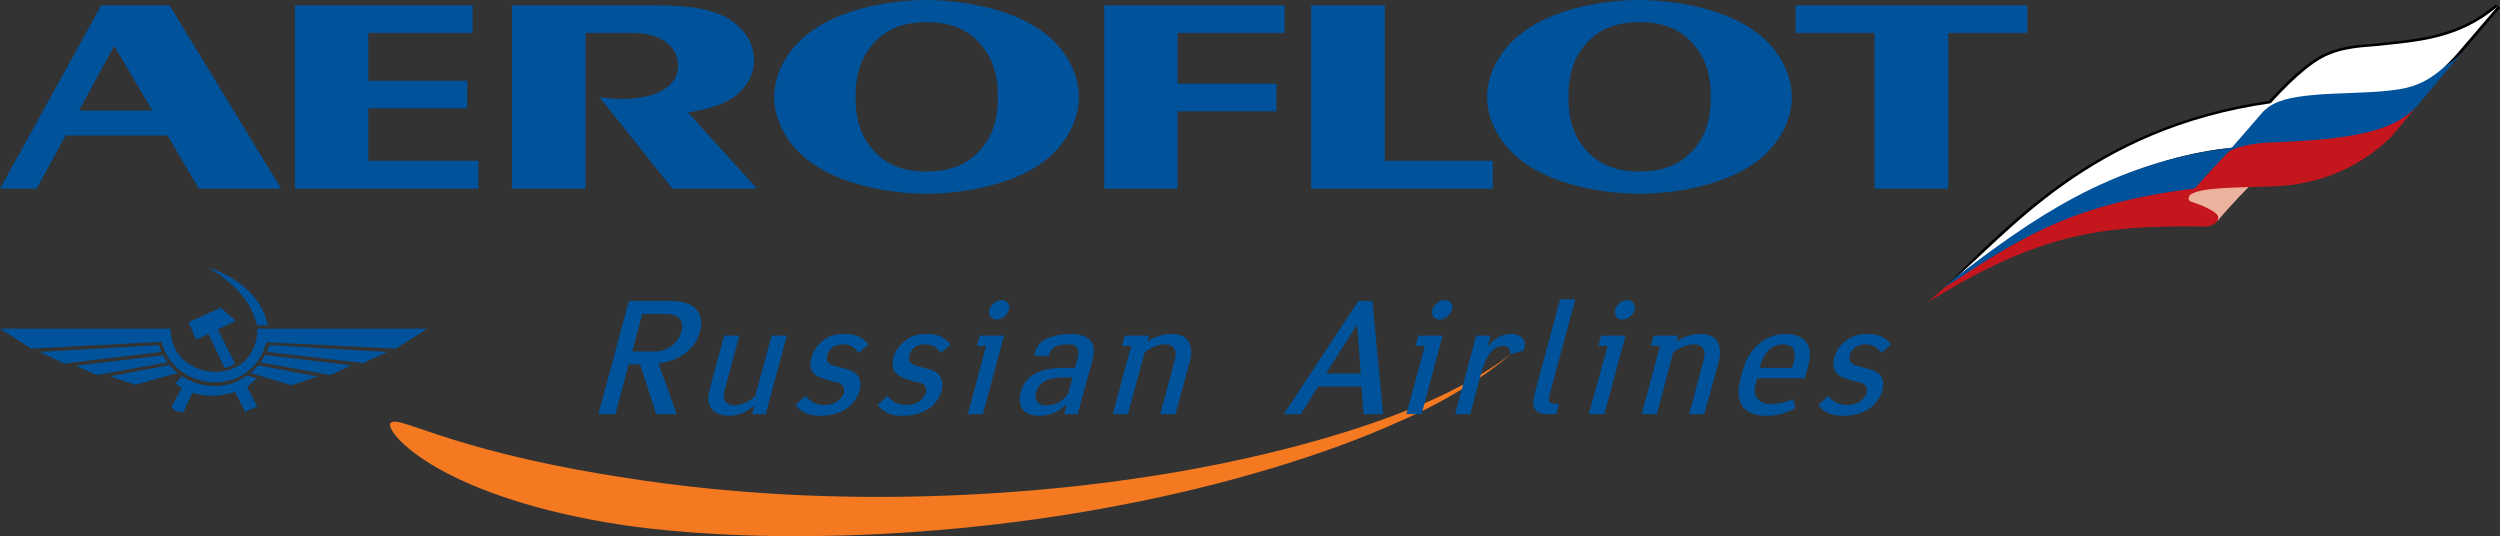 <?xml version="1.0" encoding="UTF-8" standalone="no"?>
<svg
   xmlns:dc="http://purl.org/dc/elements/1.1/"
   xmlns:cc="http://creativecommons.org/ns#"
   xmlns:rdf="http://www.w3.org/1999/02/22-rdf-syntax-ns#"
   xmlns:svg="http://www.w3.org/2000/svg"
   xmlns="http://www.w3.org/2000/svg"
   xmlns:sodipodi="http://sodipodi.sourceforge.net/DTD/sodipodi-0.dtd"
   xmlns:inkscape="http://www.inkscape.org/namespaces/inkscape"
   inkscape:version="1.0 (4035a4fb49, 2020-05-01)"
   height="79.719"
   width="371.706"
   sodipodi:docname="aeroflot-logo@logotyp.us.svg"
   id="svg1865"
   version="1.1"
   viewBox="0 0 371.706 79.719"
   stroke-miterlimit="1.414"
   stroke-linejoin="round"
   fill-rule="evenodd"
   clip-rule="evenodd">
  <rect x="0" y="0" width="371.706" height="79.719" fill="#333333" stroke="none"/>
  <defs
     id="defs1869" />
  <sodipodi:namedview
     inkscape:current-layer="svg1865"
     inkscape:window-maximized="1"
     inkscape:window-y="-8"
     inkscape:window-x="-8"
     inkscape:cy="33.274"
     inkscape:cx="200"
     inkscape:zoom="1.8732143"
     fit-margin-bottom="0"
     fit-margin-right="0"
     fit-margin-left="0"
     fit-margin-top="0"
     showgrid="false"
     id="namedview1867"
     inkscape:window-height="1027"
     inkscape:window-width="1920"
     inkscape:pageshadow="2"
     inkscape:pageopacity="0"
     guidetolerance="10"
     gridtolerance="10"
     objecttolerance="10"
     borderopacity="1"
     bordercolor="#666666"
     pagecolor="#ffffff" />
  <linearGradient
     y2="0"
     y1="0"
     x2="1"
     x1="0"
     gradientUnits="userSpaceOnUse"
     gradientTransform="matrix(15.186,12.234,-14.162,13.119,-2440.137,2351.817)"
     id="a">
    <stop
       id="stop1747"
       stop-color="#c4161c"
       offset="0" />
    <stop
       id="stop1749"
       stop-color="#c4161c"
       offset=".01" />
    <stop
       id="stop1751"
       stop-color="#c93627"
       offset=".3" />
    <stop
       id="stop1753"
       stop-color="#ebb39e"
       offset=".5" />
    <stop
       id="stop1755"
       stop-color="#c93627"
       offset=".72" />
    <stop
       id="stop1757"
       stop-color="#c4161c"
       offset="1" />
  </linearGradient>
  <linearGradient
     y2="0"
     y1="0"
     x2="1"
     x1="0"
     gradientUnits="userSpaceOnUse"
     gradientTransform="matrix(9.16,7.379,-8.542,7.913,-1323.786,1322.271)"
     id="b">
    <stop
       id="stop1760"
       stop-color="#00529b"
       offset="0" />
    <stop
       id="stop1762"
       stop-color="#00529b"
       offset=".11" />
    <stop
       id="stop1764"
       stop-color="#778ec1"
       offset=".5" />
    <stop
       id="stop1766"
       stop-color="#728abf"
       offset=".52" />
    <stop
       id="stop1768"
       stop-color="#3c69aa"
       offset=".73" />
    <stop
       id="stop1770"
       stop-color="#00589f"
       offset=".88" />
    <stop
       id="stop1772"
       stop-color="#00529b"
       offset=".96" />
    <stop
       id="stop1774"
       stop-color="#00529b"
       offset="1" />
  </linearGradient>
  <linearGradient
     y2="0"
     y1="0"
     x2="1"
     x1="0"
     gradientUnits="userSpaceOnUse"
     gradientTransform="matrix(5.425,2.928,-3.389,4.686,-426.543,789.441)"
     id="c">
    <stop
       id="stop1777"
       stop-color="#c4161c"
       offset="0" />
    <stop
       id="stop1779"
       stop-color="#c4161c"
       offset=".01" />
    <stop
       id="stop1781"
       stop-color="#c93627"
       offset=".49" />
    <stop
       id="stop1783"
       stop-color="#ebb39e"
       offset="1" />
  </linearGradient>
  <linearGradient
     y2="0"
     y1="0"
     x2="1"
     x1="0"
     gradientUnits="userSpaceOnUse"
     gradientTransform="matrix(15.97,10.831,-12.537,13.796,-1593.685,1892.699)"
     id="d">
    <stop
       id="stop1786"
       stop-color="#fff"
       offset="0" />
    <stop
       id="stop1788"
       stop-color="#fff"
       offset=".3" />
    <stop
       id="stop1790"
       stop-color="#d4d9ec"
       offset=".51" />
    <stop
       id="stop1792"
       stop-color="#fff"
       offset=".7" />
    <stop
       id="stop1794"
       stop-color="#fff"
       offset="1" />
  </linearGradient>
  <path
     id="path1797"
     fill="#00529b"
     d="m 14.406,55.758 -3.118,-1.364 12.933,-1.576 c 0.23,0.373 0.453,0.703 0.714,1.053 l -10.53,1.887 z m 34.715,0 3.122,-1.447 -12.86,-1.533 c -0.113,0.413 -0.454,0.743 -0.685,1.093 l 10.424,1.887 z m -1.876,0.216 -3.919,1.313 -5.569,-1.69 -0.483,-0.151 c 0.186,-0.146 0.337,-0.293 0.483,-0.491 0.235,-0.183 0.423,-0.45 0.643,-0.643 l 8.845,1.663 z m 10.341,-3.648 -3.579,1.659 -14.289,-1.659 c 0.117,-0.334 0.23,-0.674 0.336,-1.02 z m 1.277,-0.496 4.666,-2.962 H 38.256 c 0,1.056 -0.153,1.961 -0.5,2.742 -0.969,2.518 -3.412,3.725 -5.858,3.689 -2.402,-0.07 -4.852,-1.313 -5.942,-3.61 -0.381,-0.836 -0.603,-1.722 -0.603,-2.82 H 0 l 4.626,2.962 19.37,-1.002 c 0.374,1.383 1.061,2.591 1.96,3.481 1.546,1.626 3.756,2.522 5.942,2.522 2.146,0.045 4.322,-0.743 5.858,-2.476 0.833,-0.9 1.471,-2.067 1.851,-3.469 l 19.255,0.944 z m -21.107,7.681 0.5,0.904 -0.5,0.228 -1.31,0.603 -1.502,-2.976 c -0.943,0.33 -1.986,0.519 -3.046,0.559 -1.13,0.041 -2.301,-0.118 -3.316,-0.45 l -1.272,2.867 c -0.418,0.032 -0.981,0 -1.354,-0.27 -0.193,-0.116 -0.381,-0.3 -0.456,-0.56 l 0.456,-0.758 1.09,-1.953 c -0.343,-0.23 -0.64,-0.38 -0.947,-0.679 l 0.906,-1.09 c 1.549,0.943 3.237,1.462 4.895,1.462 1.657,0.041 3.304,-0.487 4.847,-1.576 l 1.01,0.3 0.423,0.156 -0.423,0.334 c -0.296,0.299 -0.557,0.599 -1.041,0.863 l 1.041,2.036 z m 0,-15.39 c 0.98,1.164 1.701,2.602 2.078,4.255 h -1.615 c -0.117,-0.487 -0.268,-0.979 -0.464,-1.429 -1.078,-2.858 -3.304,-4.888 -5.858,-6.581 l -0.98,-0.603 0.98,0.339 c 2.326,0.939 4.395,2.22 5.858,4.019 z m -4.362,10.613 c 0.425,-0.074 1.059,-0.304 1.55,-0.68 l -2.564,-5.076 2.672,-1.276 -2.251,-1.952 -0.903,0.409 -3.878,1.763 1.138,2.557 1.835,-0.822 2.401,5.076 z m -6.988,0.712 c -0.153,-0.11 -0.307,-0.257 -0.45,-0.376 -0.301,-0.262 -0.57,-0.529 -0.746,-0.79 l -8.842,1.668 3.763,1.264 z m -2.41,-3.119 c -0.149,-0.334 -0.257,-0.674 -0.374,-1.02 l -17.678,1.02 3.573,1.727 z" />
  <path
     id="path1799"
     fill="#f47920"
     d="m 93.679,71.145 c 5.831,0.919 17.001,2.361 30.68,2.661 13.652,0.344 29.701,-0.454 44.869,-2.72 15.166,-2.201 29.382,-5.898 39.477,-9.886 10.172,-3.832 15.86,-8.502 15.834,-8.52 0.055,0.028 -5.872,5.429 -16.647,10.065 -10.664,4.814 -25.721,9.43 -41.576,12.412 -15.838,3.065 -32.45,4.465 -45.964,4.548 C 106.842,79.862 96.345,78.644 92.667,78.067 79.955,76.173 70.721,72.83 65.085,69.61 c -5.689,-3.243 -7.584,-6.173 -6.991,-6.743 0.629,-0.676 3.462,0.692 9.199,2.467 5.743,1.799 14.485,4.044 26.387,5.813 z" />
  <path
     style="stroke-width:0.697"
     id="path1801"
     d="m 355.136,6.274 -1.625,0.178 -1.042,0.086 c -1.954,0.147 -4.903,0.363 -7.506,1.795 -2.581,1.423 -5.539,4.395 -7.606,6.682 -22.416,3.243 -34.705,14.716 -42.837,22.317 l -5.097,5.139 0.854,-0.229 C 305.553,30.065 319.176,23.553 331.933,22.335 l 0.189,-0.018 1.699,-1.915 3.575,-4.05 c 1.47,-1.144 3.504,-1.548 6.498,-1.844 l 5.226,-0.288 6.184,-0.375 c 3.533,-0.408 6.567,-1.112 10.732,-6.054 l 5.671,-6.613 -0.665,-0.498 c -5.204,4.453 -10.887,5.058 -15.904,5.592 z m 0.107,0.756 c 4.346,-0.462 9.169,-1.129 13.823,-4.053 -1.679,1.96 -3.744,4.368 -3.744,4.368 -3.968,4.708 -6.703,5.352 -10.137,5.747 0,0.003 -6.104,0.368 -6.104,0.368 l -5.287,0.296 c -2.233,0.218 -3.858,0.628 -5.285,1.242 1.989,-2.162 4.626,-4.75 6.934,-6.021 2.416,-1.334 5.235,-1.539 7.101,-1.68 l 1.087,-0.093 1.613,-0.175 z m -18.575,8.9 c -0.401,0.447 -3.548,4.011 -3.548,4.011 l -1.481,1.671 c -10.898,1.084 -22.404,5.985 -34.967,14.849 7.939,-7.367 19.707,-17.359 39.996,-20.531 z m 16.96,-8.725 h 0.007 z" />
  <path
     style="fill:url(#a);stroke-width:0.697"
     id="path1803"
     fill="url(#a)"
     d="m 289.989,41.979 c 16.21,-10.234 24.925,-14.298 44.18,-14.447 l -4.148,4.833 c -0.781,1.434 -1.992,1.369 -3.268,1.303 -13.765,-0.095 -23.381,0.792 -40.103,11.283 z" />
  <path
     style="stroke-width:0.697"
     id="path1805"
     fill="#ffffff"
     d="m 289.979,41.963 c 16.313,-13.002 29.931,-18.859 41.906,-20.002 1.06,-1.212 4.717,-5.271 5.825,-6.622 -27.297,3.85 -39.365,19.81 -47.731,26.625 z" />
  <path
     style="fill:url(#b);stroke-width:0.697"
     id="path1807"
     fill="url(#b)"
     d="m 290.817,41.218 c -0.323,0.268 -1.449,1.316 -1.772,1.566 9.573,-6.098 17.59,-12.446 37.557,-14.792 0.995,-0.974 3.899,-4.273 5.268,-6.033 -18.203,2.138 -30.108,10.917 -41.052,19.259 z" />
  <path
     style="fill:url(#c);stroke-width:0.697"
     id="path1809"
     fill="url(#c)"
     d="m 329.659,32.923 c 0.176,-0.533 0.606,-0.929 -1.418,-1.96 -2.381,-1.212 -3.204,-0.702 -2.677,-1.934 0.392,-0.935 5.506,-2.797 9.237,-1.704 7.6e-4,6.5e-4 -3.311,3.315 -5.142,5.598 z" />
  <path
     style="stroke-width:0.697"
     id="path1811"
     fill="#00529b"
     d="m 343.999,13.815 c -3.734,0.432 -6.089,1.236 -7.584,2.864 l -5.214,6.033 c 1.137,-0.878 4.574,-1.31 8.296,-1.393 l 0.522,0.009 0.474,-0.009 1.663,-0.045 c 5.28,-0.178 12.612,-0.822 16.892,-5.131 l 6.414,-7.661 0.768,-0.912 c -5.57,6.338 -18.28,5.79 -22.229,6.245 z" />
  <path
     style="stroke-width:0.697"
     id="path1813"
     fill="#c4161c"
     d="m 347.095,20.519 c -4.006,0.484 -8.587,0.628 -9.9,0.685 -2.244,0.086 -5.227,0.705 -6.053,1.569 -2.516,2.701 -4.925,5.22 -5.578,6.257 1.537,-1.227 6.594,-1.093 12.73,-1.337 6.13,-0.242 12.341,-2.531 17.239,-7.355 l 3.721,-4.442 c -2.491,2.761 -6.88,3.987 -12.16,4.625 z" />
  <path
     style="fill:url(#d);stroke-width:0.697"
     id="path1815"
     fill="url(#d)"
     d="m 353.57,6.828 c -1.631,0.19 -5.309,0.139 -8.368,1.827 -3.065,1.688 -6.754,5.694 -8.568,7.802 1.685,-1.558 3.924,-2.001 7.208,-2.323 3.284,-0.327 8.028,-0.271 11.4,-0.664 3.239,-0.372 6.252,-0.934 10.434,-5.899 l 5.674,-6.617 c -5.882,5.032 -12.304,5.241 -17.781,5.873 z" />
  <g
     transform="translate(-80,-166.726)"
     id="g1863"
     fill="#00529b">
    <path
       id="path1817"
       d="m 134.759,190.635 v -7.806 h 14.708 v -4.101 h -14.708 v -7.107 h 15.503 v -4.103 h -26.403 v 27.264 h 27.261 v -4.147 z" />
    <path
       id="path1819"
       d="m 167.067,194.782 v -23.16 h 6.405 c 1.95,0 3.752,0.146 5.397,1.244 1.196,0.851 1.948,2.062 1.948,3.565 0,1.254 -0.446,2.545 -2.096,3.591 -2.151,1.401 -5.898,1.594 -8.249,1.31 l -1.349,-0.161 10.856,13.611 h 12.596 l -10.303,-11.359 c 1.846,-0.202 4.805,-0.936 6.6,-2.089 2.149,-1.458 3.248,-3.608 3.248,-5.613 0,-2.246 -1.207,-4.69 -3.945,-6.297 -3.258,-1.847 -7.703,-1.902 -11.803,-1.902 h -20.253 v 27.262 h 10.948 v -0.001 z" />
    <path
       id="path1821"
       d="m 255.086,179.173 v -7.551 h 15.905 v -4.103 h -26.798 v 27.264 h 10.893 v -11.506 h 14.705 v -4.103 h -14.705 z" />
    <path
       id="path1823"
       d="m 274.943,167.518 v 27.264 h 27.012 v -4.147 h -16.058 v -23.116 h -10.954 z" />
    <path
       id="path1825"
       d="m 381.417,167.518 h -34.453 v 4.103 h 11.752 v 23.16 h 10.955 v -23.16 h 11.745 v -4.103 z" />
    <path
       id="path1827"
       d="m 323.759,166.726 c -5.101,0 -12.253,1.153 -17.056,4.593 -3.809,2.701 -5.601,6.563 -5.601,9.853 0,3.257 1.794,7.111 5.601,9.811 4.803,3.393 11.955,4.546 17.056,4.546 5.096,0 12.3,-1.153 17.097,-4.546 3.806,-2.701 5.56,-6.555 5.56,-9.811 0,-3.29 -1.754,-7.152 -5.56,-9.853 -4.797,-3.44 -12.001,-4.544 -17.097,-4.593 z m 0,25.506 c -2.705,0 -5.905,-0.602 -8.262,-3.555 -1.948,-2.398 -2.296,-5.155 -2.296,-7.506 0,-2.443 0.348,-5.149 2.296,-7.547 2.357,-3.009 5.557,-3.602 8.262,-3.602 2.743,0 5.905,0.593 8.29,3.602 1.957,2.398 2.311,5.104 2.311,7.547 0,2.351 -0.354,5.108 -2.311,7.506 -2.385,2.955 -5.547,3.555 -8.29,3.555 z" />
    <path
       id="path1829"
       d="m 217.757,166.726 c -5.097,0 -12.246,1.153 -17.046,4.593 -3.809,2.701 -5.61,6.563 -5.61,9.853 0,3.257 1.802,7.111 5.61,9.811 4.8,3.393 11.951,4.546 17.046,4.546 5.096,0 12.304,-1.153 17.108,-4.546 3.795,-2.701 5.551,-6.555 5.551,-9.811 0,-3.29 -1.756,-7.152 -5.551,-9.853 -4.804,-3.44 -12.012,-4.544 -17.108,-4.593 z m 0,25.506 c -2.701,0 -5.904,-0.602 -8.251,-3.555 -1.949,-2.398 -2.303,-5.155 -2.303,-7.506 0,-2.443 0.354,-5.149 2.303,-7.547 2.347,-3.009 5.55,-3.602 8.251,-3.602 2.745,0 5.902,0.593 8.3,3.602 1.953,2.398 2.301,5.104 2.301,7.547 0,2.351 -0.348,5.108 -2.301,7.506 -2.398,2.955 -5.557,3.555 -8.3,3.555 z" />
    <path
       id="path1831"
       d="m 85.448,194.782 4.304,-7.915 h 15.159 l 4.646,7.915 h 12.251 L 105.211,167.518 H 95.054 l -15.053,27.264 h 5.448 z m 6.301,-11.609 5.155,-9.499 h 0.151 l 5.597,9.499 z" />
    <path
       id="path1833"
       d="m 194.726,216.628 -2.427,8.953 c -0.3,0.358 -0.767,0.658 -1.189,0.882 -0.654,0.354 -1.302,0.542 -1.9,0.542 -0.595,0 -1.122,-0.238 -1.364,-0.603 -0.176,-0.299 -0.351,-0.768 -0.117,-1.602 l 2.197,-8.172 h -2.256 l -2.127,7.878 c -0.18,0.717 -0.478,1.957 0.171,2.907 0.361,0.534 1.136,1.13 2.724,1.13 0.658,0 1.313,-0.116 2.146,-0.474 0.529,-0.308 1.116,-0.658 1.597,-1.014 l -0.352,1.248 h 2.01 l 3.155,-11.675 h -2.267 z" />
    <path
       id="path1835"
       d="m 209.158,217.977 c -0.537,-0.708 -1.193,-1.061 -1.312,-1.125 -0.754,-0.403 -1.594,-0.474 -2.315,-0.474 -0.768,0 -1.719,0.07 -2.779,0.713 -0.774,0.541 -1.719,1.364 -2.069,2.732 -0.317,1.005 -0.189,1.773 0.171,2.252 0.412,0.537 1.125,0.826 1.726,1.003 l 1.12,0.365 c 0.586,0.118 1.185,0.118 1.536,0.582 0.179,0.244 0.368,0.544 0.244,1.131 -0.182,0.533 -0.529,0.886 -0.831,1.125 -0.412,0.362 -1.129,0.665 -2.134,0.665 -0.65,0 -1.187,-0.134 -1.718,-0.431 -0.471,-0.35 -0.831,-0.648 -1.012,-0.937 l -1.489,1.368 c 1.072,1.405 2.385,1.594 3.682,1.594 0.884,0 2.67,-0.116 4.156,-1.244 0.823,-0.708 1.422,-1.608 1.664,-2.376 0.117,-0.602 0.234,-1.478 -0.059,-2.022 -0.421,-0.826 -1.368,-1.18 -1.904,-1.304 l -0.831,-0.24 c -1.059,-0.24 -1.538,-0.354 -1.777,-0.652 -0.231,-0.169 -0.417,-0.529 -0.231,-1.24 0.107,-0.293 0.355,-0.775 0.819,-1.129 0.593,-0.359 1.14,-0.414 1.55,-0.414 0.531,0 1.006,0.124 1.425,0.414 0.357,0.234 0.647,0.538 0.886,0.836 l 1.482,-1.193 z" />
    <path
       id="path1837"
       d="m 221.321,217.977 c -0.478,-0.708 -1.126,-1.061 -1.302,-1.125 -0.708,-0.403 -1.549,-0.474 -2.253,-0.474 -0.818,0 -1.719,0.07 -2.787,0.713 -0.772,0.541 -1.722,1.364 -2.136,2.732 -0.226,1.005 -0.117,1.773 0.24,2.252 0.414,0.537 1.193,0.826 1.718,1.003 l 1.065,0.365 c 0.593,0.118 1.193,0.118 1.604,0.582 0.179,0.244 0.355,0.544 0.179,1.131 -0.179,0.533 -0.529,0.886 -0.775,1.125 -0.416,0.362 -1.122,0.665 -2.134,0.665 -0.651,0 -1.18,-0.134 -1.776,-0.431 -0.48,-0.35 -0.775,-0.648 -1.01,-0.937 l -1.484,1.368 c 1.141,1.405 2.439,1.594 3.737,1.594 0.896,0 2.666,-0.116 4.156,-1.244 0.829,-0.708 1.423,-1.608 1.601,-2.376 0.179,-0.602 0.234,-1.478 -0.059,-2.022 -0.355,-0.826 -1.308,-1.18 -1.893,-1.304 l -0.837,-0.24 c -1.013,-0.24 -1.473,-0.354 -1.722,-0.652 -0.23,-0.169 -0.406,-0.529 -0.23,-1.24 0.117,-0.293 0.295,-0.775 0.829,-1.129 0.538,-0.359 1.125,-0.414 1.478,-0.414 0.602,0 1.07,0.124 1.488,0.414 0.361,0.234 0.65,0.538 0.889,0.836 l 1.415,-1.193 z" />
    <path
       id="path1839"
       d="m 225.67,216.628 -0.42,1.533 h 1.363 l -2.716,10.142 h 2.244 l 3.141,-11.675 z m 1.426,-3.855 c -0.19,0.823 0.296,1.476 1.074,1.476 0.826,0 1.59,-0.654 1.828,-1.476 0.231,-0.78 -0.238,-1.427 -1.07,-1.427 -0.758,0 -1.593,0.646 -1.832,1.427 z" />
    <path
       id="path1841"
       d="m 247.699,228.303 2.497,-9.192 c 0.782,-0.657 1.964,-1.189 3.027,-1.189 0.772,0 1.195,0.295 1.364,0.648 0.359,0.542 0.182,1.423 0.056,1.783 l -2.132,7.95 h 2.257 l 2.132,-7.767 c 0.244,-0.955 0.354,-2.081 -0.178,-3.027 -0.478,-0.768 -1.359,-1.13 -2.611,-1.13 -0.763,0 -2.069,0.18 -3.5,1.13 l 0.242,-0.882 h -3.626 l -0.407,1.533 h 1.361 l -2.725,10.142 h 2.242 z" />
    <path
       id="path1843"
       d="m 173.519,211.465 -4.562,16.838 h 2.544 l 1.971,-7.404 h 1.708 l 2.379,7.404 h 3.075 l -2.724,-7.533 c 1.25,-0.128 2.913,-0.713 3.915,-1.484 1.119,-0.831 1.963,-2.017 2.245,-3.262 0.361,-1.193 0.194,-2.429 -0.515,-3.251 -0.955,-1.193 -2.855,-1.308 -4.22,-1.308 z m 4.219,7.518 h -3.737 l 1.487,-5.566 h 3.383 c 0.358,0 1.474,0 2.072,0.593 0.351,0.358 0.651,0.95 0.405,1.897 -0.234,0.891 -0.713,1.604 -1.416,2.197 -0.769,0.586 -1.605,0.829 -2.193,0.88 z" />
    <path
       id="path1845"
       d="m 236.724,221.483 c -2.369,0.238 -4.332,1.185 -4.98,3.623 -0.062,0.285 -0.121,0.529 -0.121,0.764 v 0.414 c 0.059,1.308 0.947,2.26 2.904,2.26 0.708,0 1.421,-0.116 2.197,-0.428 0.065,0 0.121,-0.045 0.233,-0.106 0.775,-0.358 1.357,-0.954 1.546,-1.129 h 0.117 l -0.406,1.423 h 2.014 l 2.073,-7.533 c 0.301,-1.189 0.588,-2.376 -0.065,-3.261 -0.537,-0.831 -1.894,-1.13 -2.955,-1.13 -1.017,0 -1.906,0.124 -2.557,0.299 -2.067,0.529 -2.848,1.778 -2.908,2.903 l 2.083,0.12 c 0.168,-0.589 0.414,-1.01 0.826,-1.305 0.478,-0.35 1.189,-0.474 2.078,-0.474 0.479,0 1.065,0.055 1.301,0.474 0.363,0.418 0.24,1.01 0.124,1.549 l -0.418,1.478 h -1.661 c -0.479,-0.001 -1.002,-0.001 -1.422,0.059 z m 0,5.332 c -0.357,0.134 -0.712,0.189 -1.072,0.189 -0.464,0 -1.061,-0.055 -1.414,-0.542 -0.296,-0.418 -0.362,-0.829 -0.179,-1.425 0.117,-0.468 0.351,-0.947 0.943,-1.418 0.355,-0.24 0.831,-0.54 1.722,-0.648 0.293,-0.07 0.651,-0.124 1.075,-0.124 h 1.66 l -0.655,2.485 c -0.359,0.478 -0.713,0.772 -1.136,1.07 -0.348,0.19 -0.651,0.365 -0.944,0.414 z" />
    <path
       id="path1847"
       d="m 290.889,216.628 -0.41,1.533 h 1.364 l -2.736,10.142 h 2.257 l 3.14,-11.675 z m 2.087,-3.855 c -0.186,0.823 0.289,1.476 1.068,1.476 0.761,0 1.594,-0.654 1.829,-1.476 0.244,-0.78 -0.235,-1.427 -1.068,-1.427 -0.763,0 -1.61,0.646 -1.829,1.427 z" />
    <path
       id="path1849"
       d="m 299.491,216.628 -3.138,11.675 h 2.256 l 1.78,-6.706 c 0.293,-0.768 0.585,-1.539 1.008,-2.132 0.71,-1.129 1.532,-1.304 2.017,-1.304 0.296,0 0.644,0.055 0.888,0.295 0.167,0.183 0.237,0.527 0.237,0.95 l 2.017,-0.593 c 0.406,-1.181 0,-1.842 -0.708,-2.186 -0.369,-0.179 -0.779,-0.249 -1.193,-0.249 -1.305,0 -2.6,0.713 -3.5,1.957 l 0.471,-1.708 h -2.132 v 10e-4 z" />
    <path
       id="path1851"
       d="m 311.957,211.225 -3.732,13.88 c -0.289,1.061 -0.831,3.198 1.844,3.198 h 1.301 l 0.412,-1.538 h -0.644 c -1.125,0 -0.834,-0.957 -0.782,-1.185 l 3.861,-14.355 z" />
    <path
       id="path1853"
       d="m 318.056,216.628 -0.399,1.533 h 1.368 l -2.8,10.142 h 2.314 l 3.148,-11.675 z m 2.08,-3.855 c -0.182,0.823 0.296,1.476 1.068,1.476 0.834,0 1.606,-0.654 1.839,-1.476 0.178,-0.78 -0.3,-1.427 -1.061,-1.427 -0.836,0 -1.602,0.646 -1.846,1.427 z" />
    <path
       id="path1855"
       d="m 326.345,228.303 2.428,-9.192 c 0.83,-0.657 2.019,-1.189 3.079,-1.189 0.774,0 1.196,0.295 1.368,0.648 0.414,0.542 0.12,1.423 0.061,1.783 l -2.129,7.95 h 2.245 l 2.136,-7.767 c 0.238,-0.955 0.358,-2.081 -0.179,-3.027 -0.464,-0.768 -1.364,-1.13 -2.602,-1.13 -0.834,0 -2.022,0.18 -3.5,1.13 l 0.235,-0.882 h -3.616 l -0.418,1.533 h 1.361 l -2.721,10.143 z" />
    <path
       id="path1857"
       d="m 361.162,217.977 c -0.469,-0.708 -1.061,-1.061 -1.25,-1.125 -0.769,-0.403 -1.528,-0.474 -2.246,-0.474 -0.842,0 -1.722,0.07 -2.783,0.713 -0.833,0.541 -1.783,1.364 -2.136,2.732 -0.311,1.005 -0.121,1.773 0.228,2.252 0.361,0.537 1.131,0.826 1.667,1.003 l 1.127,0.365 c 0.585,0.118 1.192,0.118 1.528,0.582 0.251,0.244 0.369,0.544 0.251,1.131 -0.171,0.533 -0.527,0.886 -0.831,1.125 -0.362,0.362 -1.07,0.665 -2.134,0.665 -0.668,0 -1.136,-0.134 -1.729,-0.431 -0.469,-0.35 -0.819,-0.648 -1.002,-0.937 l -1.482,1.368 c 1.065,1.405 2.377,1.594 3.679,1.594 0.947,0 2.668,-0.116 4.15,-1.244 0.836,-0.708 1.415,-1.608 1.661,-2.376 0.179,-0.602 0.241,-1.478 -0.048,-2.022 -0.365,-0.826 -1.381,-1.18 -1.902,-1.304 l -0.84,-0.24 c -0.994,-0.24 -1.48,-0.354 -1.773,-0.652 -0.186,-0.169 -0.414,-0.529 -0.24,-1.24 0.118,-0.293 0.285,-0.775 0.833,-1.129 0.586,-0.359 1.178,-0.414 1.542,-0.414 0.591,0 0.999,0.124 1.471,0.414 0.304,0.234 0.595,0.538 0.836,0.836 l 1.423,-1.193 z" />
    <path
       id="path1859"
       d="m 270.876,228.303 h 2.551 l 2.551,-4.098 h 6.46 l 0.299,4.098 h 2.907 l -1.597,-16.838 h -2.078 l -11.092,16.838 z m 6.288,-6.048 4.563,-7.176 h 0.056 l 0.544,7.176 z" />
    <path
       id="path1861"
       d="m 341.309,222.971 h 7.045 l 0.187,-0.772 c 0.471,-1.557 0.94,-3.152 0.121,-4.45 -0.714,-1.12 -2.138,-1.37 -3.151,-1.37 -1.502,0 -2.943,0.538 -4.088,1.543 -1.549,1.364 -2.186,3.196 -2.546,4.746 -0.355,1.247 -0.717,3.14 0.231,4.509 0.888,1.176 2.5,1.364 3.619,1.364 0.908,0 1.748,-0.129 2.618,-0.428 0.467,-0.169 1.057,-0.409 1.59,-0.703 l -0.345,-1.368 c -0.544,0.24 -0.953,0.418 -1.55,0.546 -0.553,0.1 -1.075,0.224 -1.666,0.224 -0.882,0 -1.659,-0.299 -2.066,-0.822 -0.658,-0.772 -0.357,-1.968 -0.175,-2.551 l 0.176,-0.469 z m 0.351,-1.549 0.117,-0.523 c 0.245,-0.606 0.538,-1.553 1.299,-2.209 0.501,-0.487 1.27,-0.768 1.964,-0.768 0.597,0 1.181,0.18 1.484,0.534 0.527,0.717 0.289,1.722 0.066,2.494 l -0.129,0.474 h -4.801 v -0.001 z" />
  </g>
</svg>
